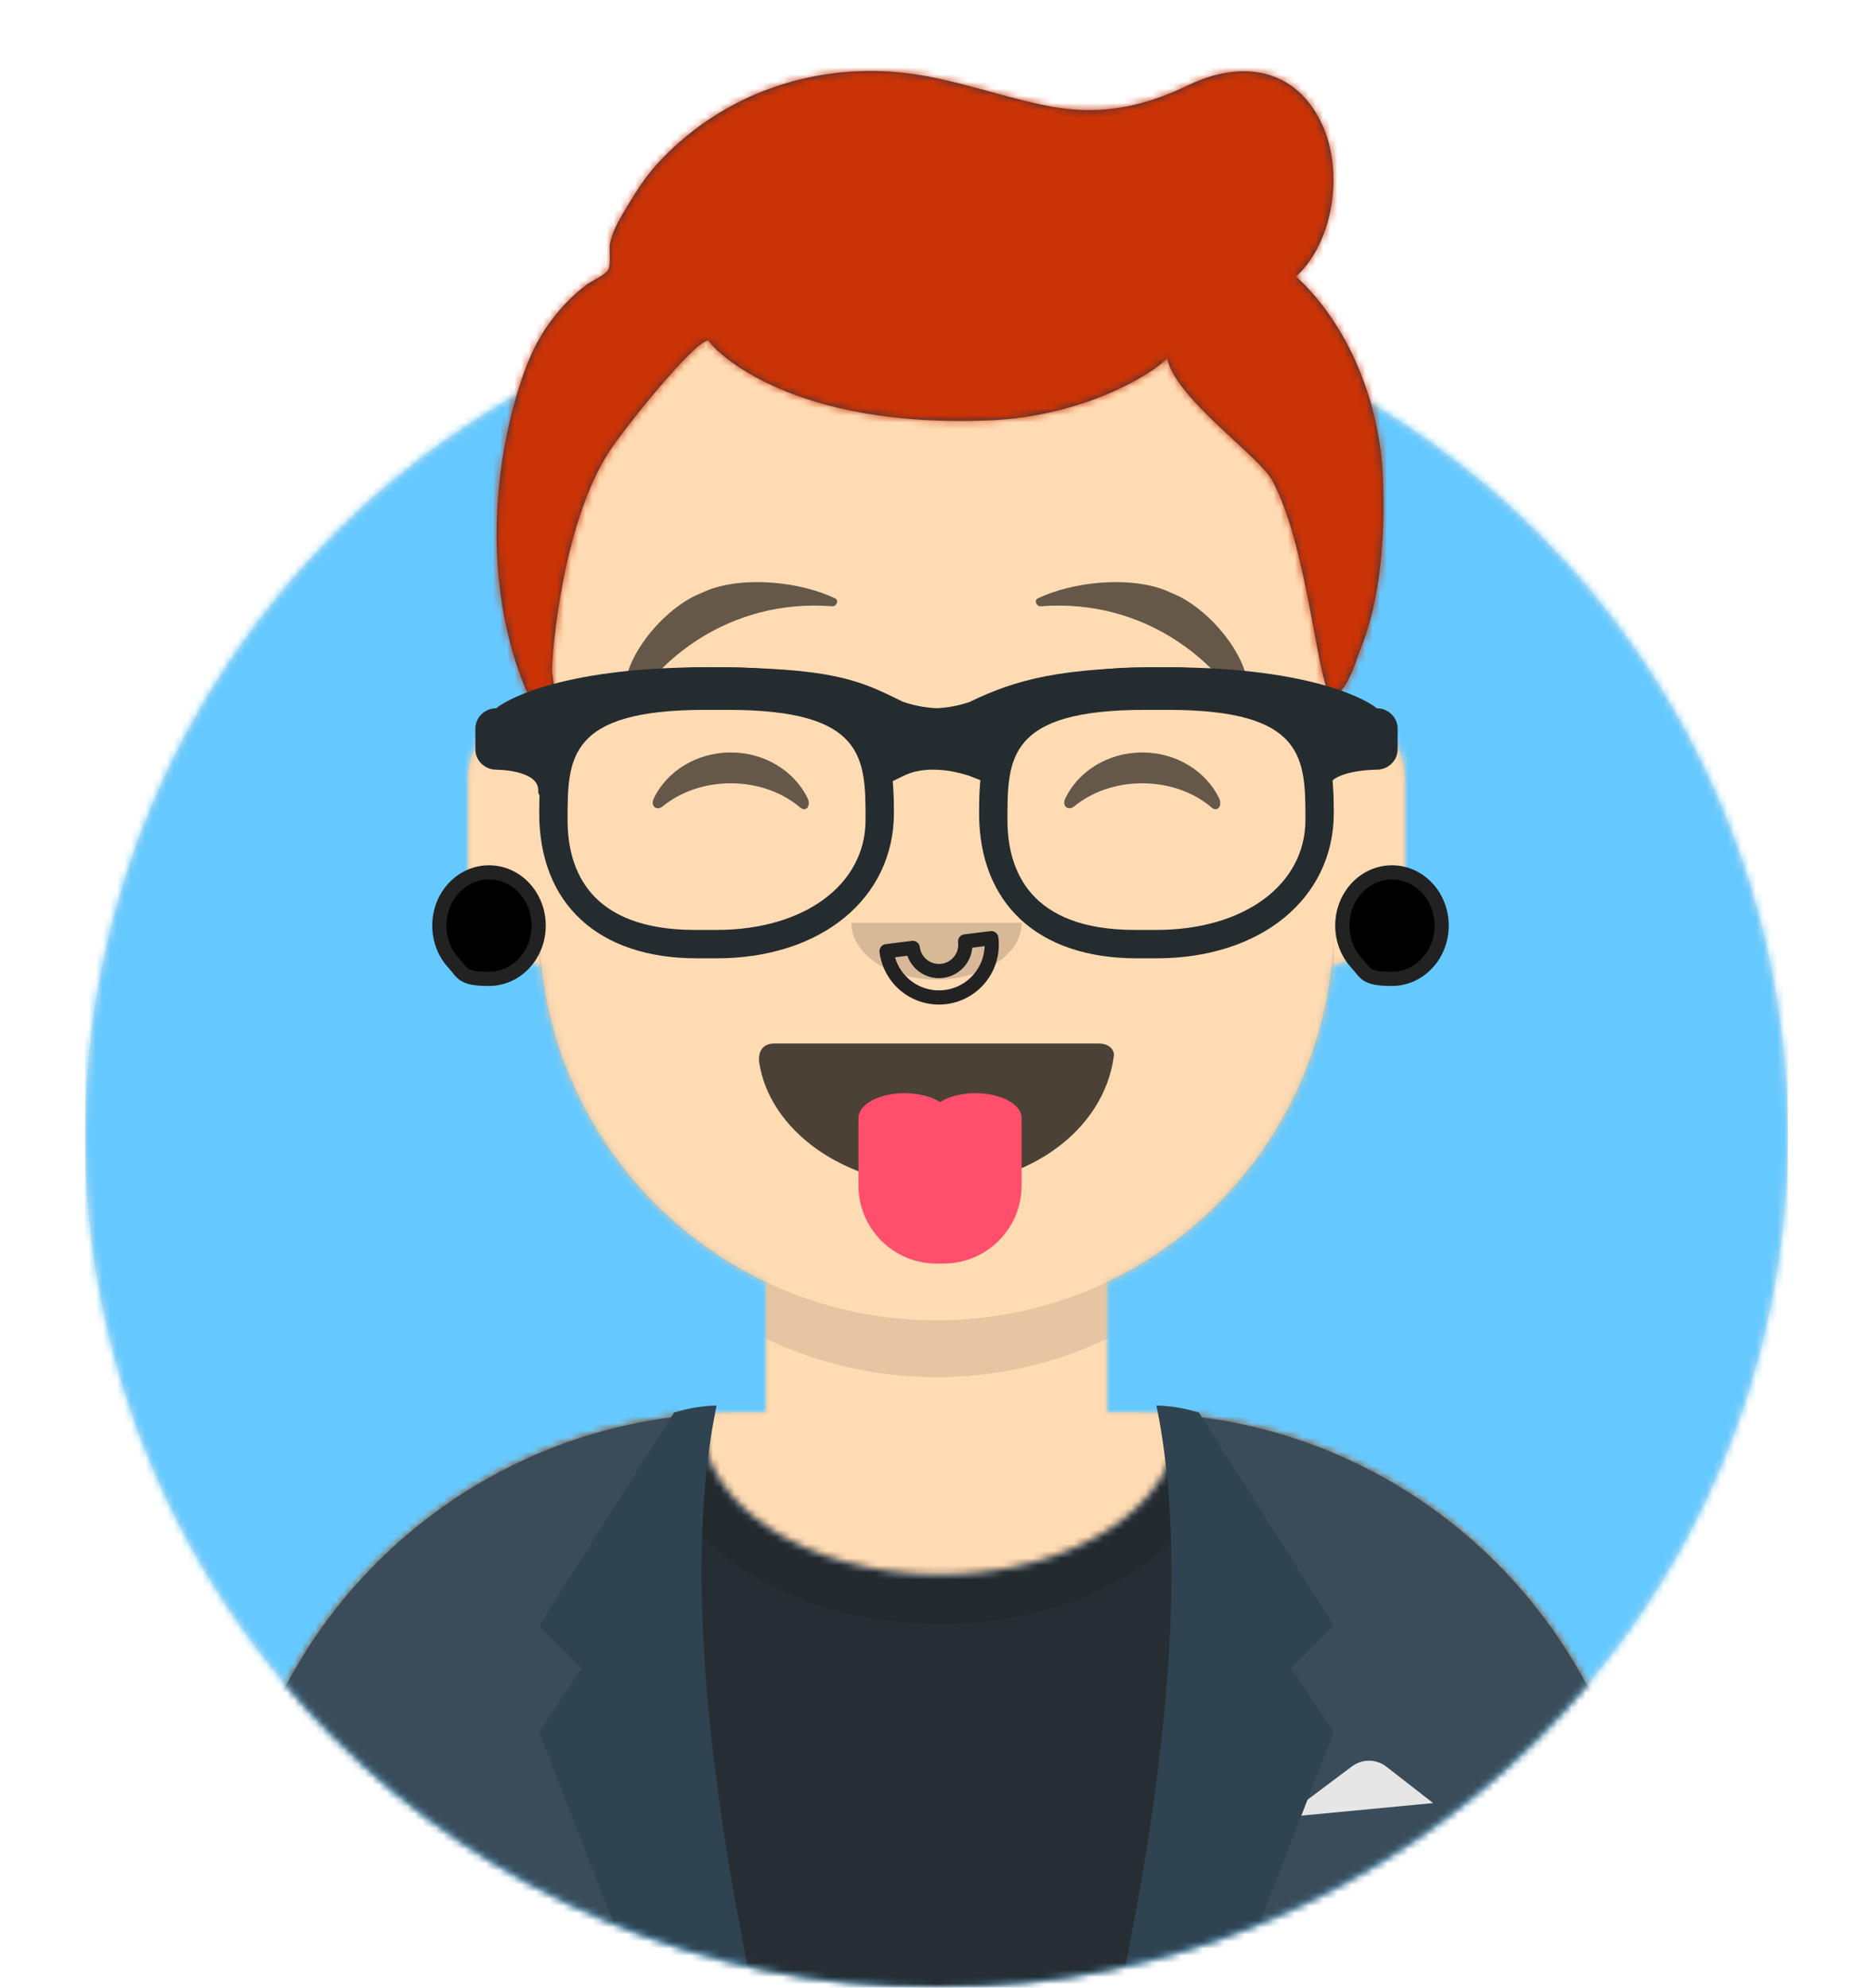 <svg xmlns="http://www.w3.org/2000/svg" xmlns:xlink="http://www.w3.org/1999/xlink" width="264" height="280" version="1.1" style=""><rect id="backgroundrect" width="100%" height="100%" x="0" y="0" fill="none" stroke="none"/>
    <desc>Created with getavataaars.com</desc>
    <defs>
        <circle id="path-1" cx="120" cy="120" r="120"/>
        <path d="M12,160 C12,226.274 65.726,280 132,280 C198.274,280 252,226.274 252,160 L264,160 L264,-1.42108547e-14 L-3.19744231e-14,-1.42108547e-14 L-3.19744231e-14,160 L12,160 Z" id="path-3"/>
        <path d="M124,144.611 L124,163 L128,163 L128,163 C167.765,163 200,195.235 200,235 L200,244 L0,244 L0,235 C-4.86974701e-15,195.235 32.235,163 72,163 L72,163 L76,163 L76,144.611 C58.763,136.422 46.372,119.687 44.305,99.881 C38.48,99.058 34,94.052 34,88 L34,74 C34,68.054 38.325,63.118 44,62.166 L44,56 L44,56 C44,25.072 69.072,5.68137151e-15 100,0 L100,0 L100,0 C130.928,-5.68137151e-15 156,25.072 156,56 L156,62.166 C161.675,63.118 166,68.054 166,74 L166,88 C166,94.052 161.52,99.058 155.695,99.881 C153.628,119.687 141.237,136.422 124,144.611 Z" id="path-5"/>
    </defs>
    
<g class="currentLayer" style=""><title>Layer 1</title><g id="Avataaar" stroke="none" stroke-width="1" fill="none" fill-rule="evenodd">
        <g id="Avataaar/Circle">
            <g id="svg_1">
                <g id="Circle" stroke-width="1" fill-rule="evenodd">
                    <mask id="mask-2" fill="white" transform="translate(12,40) translate(825,1100) translate(-825,-1100) ">
                        <use xlink:href="#path-1" id="svg_2"/>
                    </mask>
                    <use id="Circle-Background" fill="#E6E6E6" xlink:href="#path-1" y="40" x="12"/>
                    <g id="Color/Palette/Blue-01" mask="url(#mask-2)" fill="#65C9FF">
                        <rect id="🖍Color" x="12" y="40" width="240" height="240"/>
                    </g>
                </g>
                <mask id="mask-4" fill="white" transform="translate(825,1100) translate(-825,-1100) ">
                    <use xlink:href="#path-3" id="svg_3"/>
                </mask>
                <g id="Mask"/>
                <g id="Avataaar" stroke-width="1" fill-rule="evenodd" mask="url(#mask-4)">
                    <g id="Body">
                        <mask id="mask-6" fill="white" transform="translate(32,36) translate(825,1100) translate(-825,-1100) ">
                            <use xlink:href="#path-5" id="svg_4"/>
                        </mask>
                        <use fill="#D0C6AC" xlink:href="#path-5" y="36" x="32" id="svg_5"/>
                        <g id="Skin/👶🏽-03-Brown" mask="url(#mask-6)" fill="#FFDBB4">
                            <g id="Color">
                                <rect x="32" y="36" width="264" height="244" id="svg_6"/>
                            </g>
                        </g>
                        <path d="M188,115 L188,138 C188,168.928 162.928,194 132,194 C101.072,194 76,168.928 76,138 L76,115 L76,130 C76,160.928 101.072,186 132,186 C162.928,186 188,160.928 188,130 L188,115 z" id="Neck-Shadow" fill-opacity="0.1" fill="#000000" mask="url(#mask-6)"/>
                    </g>
                    <g id="Clothing/Blazer-+-Shirt">
                        <defs transform="translate(0,170) translate(825,1100) translate(-825,-1100) ">
                            <path d="M133.96,0.295 C170.936,3.325 200,34.294 200,72.052 L200,81 L0,81 L0,72.052 C1.22536245e-14,33.953 29.592,2.765 67.045,0.22 C67.015,0.593 67,0.969 67,1.348 C67,13.211 81.998,22.828 100.5,22.828 C119.002,22.828 134,13.211 134,1.348 C134,0.995 133.987,0.644 133.96,0.295 Z" id="react-path-299"/>
                        </defs>
                        <g id="Shirt">
                            <mask id="react-mask-300" fill="white" transform="translate(32,29) translate(0,170) translate(825,1100) translate(-825,-1100) ">
                                <use xlink:href="#react-path-299" id="svg_7"/>
                            </mask>
                            <use id="Clothes" fill="#E6E6E6" xlink:href="#react-path-299" y="199" x="32"/>
                            <g id="Color/Palette/Black" mask="url(#react-mask-300)" fill="#262E33">
                                <g id="🖍Color">
                                    <rect x="0" y="170" width="264" height="110" id="svg_8"/>
                                </g>
                            </g>
                            <g id="Shadowy" opacity="0.6" mask="url(#react-mask-300)" fill-opacity="0.16" fill="#000000">
                                <g id="Hola-👋🏼">
                                    <ellipse cx="132.5" cy="201.848" rx="39.635" ry="26.914" id="svg_9"/>
                                </g>
                            </g>
                        </g>
                        <g id="Blazer">
                            <path d="M100.785,199.122 C62.512,200.804 32,232.365 32,271.052 L32,271.052 L32,280 L101.362,280 C97.961,267.92 96,253.709 96,238.5 C96,224.173 97.74,210.731 100.785,199.122 zM163.638,280 L232,280 L232,271.052 C232,232.707 202.025,201.363 164.229,199.174 C167.265,210.771 169,224.194 169,238.5 C169,253.709 167.039,267.92 163.638,280 z" id="Saco" fill="#3A4C5A"/>
                            <path d="M181,256 L190.556,248.833 L190.556,248.833 C191.999,247.751 193.988,247.768 195.412,248.876 L202,254 L181,256 z" id="Pocket-hanky" fill="#E6E6E6"/>
                            <path d="M101,198 C97,217.333 98.667,244.667 106,280 L90,280 L76,244 L82,235 L76,229 L95,199 C97.028,198.369 99.028,198.036 101,198 z" id="Wing" fill="#2F4351"/>
                            <path d="M163,198 C167,217.333 165.333,244.667 158,280 L174,280 L188,244 L182,235 L188,229 L169,199 C166.972,198.369 164.972,198.036 163,198 z" id="Wing" fill="#2F4351"/>
                        </g>
                    </g>
                    <g id="Face" fill="#000000">
                        <g id="Mouth/Tongue">
                            <defs transform="translate(2,52) translate(76,82) translate(825,1100) translate(-825,-1100) ">
                                <path d="M29,15.609 C30.41,25.231 41.062,33 54,33 C66.968,33 77.646,25.183 79,14.739 C79.101,14.34 78.775,13 76.826,13 C56.838,13 41.74,13 31.174,13 C29.383,13 28.87,14.24 29,15.609 Z" id="react-path-335"/>
                            </defs>
                            <mask id="react-mask-336" fill="white" transform="translate(2,52) translate(76,82) translate(825,1100) translate(-825,-1100) ">
                                <use xlink:href="#react-path-335" id="svg_10"/>
                            </mask>
                            <use id="Mouth" fill-opacity="0.7" fill="#000000" fill-rule="evenodd" xlink:href="#react-path-335" y="134" x="78"/>
                            <rect id="Teeth" fill="#FFFFFF" fill-rule="evenodd" mask="url(#react-mask-336)" x="117" y="136" width="31" height="16" rx="5"/>
                            <path d="M143.984,157.747 C143.995,157.83 144,157.914 144,158 L144,167 C144,173.075 139.075,178 133,178 L132,178 C125.925,178 121,173.075 121,167 L121,158 L121,158 C121,157.914 121.005,157.83 121.016,157.747 C121.005,157.665 121,157.583 121,157.5 C121,155.567 123.91,154 127.5,154 C129.51,154 131.308,154.491 132.5,155.263 C133.692,154.491 135.49,154 137.5,154 C141.09,154 144,155.567 144,157.5 C144,157.583 143.995,157.665 143.984,157.747 z" id="Tongue" fill="#FF4F6D" fill-rule="evenodd"/>
                        </g>
                        <g id="Nose/Default" fill-opacity="0.16">
                            <path d="M120,130 C120,134.418 125.373,138 132,138 L132,138 C138.627,138 144,134.418 144,130 " id="Nose"/>
                        </g>
                        <g id="Eyes/Happy-😁" fill-opacity="0.6">
                            <path d="M92.16,112.447 C94.007,108.649 98.164,106 102.998,106 C107.814,106 111.959,108.63 113.815,112.407 C114.367,113.529 113.582,114.447 112.791,113.767 C110.34,111.66 106.859,110.344 102.998,110.344 C99.257,110.344 95.874,111.579 93.438,113.572 C92.547,114.3 91.62,113.558 92.16,112.447 z" id="Squint"/>
                            <path d="M150.16,112.447 C152.007,108.649 156.164,106 160.998,106 C165.814,106 169.959,108.63 171.815,112.407 C172.367,113.529 171.582,114.447 170.791,113.767 C168.34,111.66 164.859,110.344 160.998,110.344 C157.257,110.344 153.874,111.579 151.438,113.572 C150.547,114.3 149.62,113.558 150.16,112.447 z" id="Squint"/>
                        </g>
                        <g id="Eyebrow/Natural/Raised-Excited-Natural" fill-opacity="0.6">
                            <path d="M98.766,83.578 L99.677,83.176 C104.919,81.095 112.865,81.967 117.723,84.299 C118.29,84.571 117.902,85.452 117.321,85.407 C102.402,84.256 92.358,93.553 88.946,99.847 C88.845,100.034 88.539,100.055 88.464,99.881 C86.156,94.562 92.913,85.896 98.766,83.578 z" id="Eye-Browse-Reddit"/>
                            <path d="M165.234,83.578 L164.323,83.176 C159.081,81.095 151.135,81.967 146.277,84.299 C145.71,84.571 146.098,85.452 146.679,85.407 C161.598,84.256 171.642,93.553 175.054,99.847 C175.155,100.034 175.461,100.055 175.536,99.881 C177.844,94.562 171.087,85.896 165.234,83.578 z" id="Eye-Browse-Reddit"/>
                        </g>
                    </g>
                    <g id="Top" stroke-width="1" fill-rule="evenodd">
                        <defs transform="translate(825,1100) translate(-825,-1100) ">
                            <rect id="react-path-256" x="0" y="0" width="264" height="280"/>
                            <path d="M183.68,38.949 C189.086,33.999 190.387,23.962 187.318,17.449 C183.549,9.454 175.901,8.452 168.572,11.969 C161.664,15.284 155.515,16.388 147.95,14.782 C140.692,13.241 133.806,10.523 126.303,10.076 C113.978,9.343 102.003,13.915 93.603,23.129 C92,24.887 90.709,26.897 89.488,28.934 C88.512,30.564 87.411,32.313 86.995,34.192 C86.797,35.086 87.165,37.29 86.72,38.022 C86.239,38.812 84.424,39.537 83.651,40.124 C82.084,41.313 80.727,42.654 79.471,44.171 C76.805,47.393 75.338,50.758 74.103,54.743 C70.001,67.988 69.653,83.741 74.957,96.747 C75.664,98.481 77.855,102.099 79.143,98.385 C79.398,97.651 78.809,95.191 78.81,94.45 C78.815,91.73 80.316,73.721 86.857,63.633 C88.986,60.349 98.83,48.052 100.841,47.954 C101.906,49.646 112.721,60.462 140.783,59.195 C153.445,58.623 163.183,52.934 165.521,50.468 C166.549,56.001 178.513,64.284 180.336,67.692 C185.603,77.538 186.771,97.996 188.781,97.957 C190.791,97.919 192.234,92.72 192.648,91.727 C195.72,84.352 196.243,75.095 195.915,67.168 C195.488,56.966 191.277,45.942 183.68,38.949 Z" id="react-path-255"/>
                            <filter x="-0.8%" y="-2.0%" width="101.5%" height="108.0%" filterUnits="objectBoundingBox" id="react-filter-252">
                                <feOffset dx="0" dy="2" in="SourceAlpha" result="shadowOffsetOuter1"/>
                                <feColorMatrix values="0 0 0 0 0   0 0 0 0 0   0 0 0 0 0  0 0 0 0.16 0" type="matrix" in="shadowOffsetOuter1" result="shadowMatrixOuter1"/>
                                <feMerge>
                                    <feMergeNode in="shadowMatrixOuter1"/>
                                    <feMergeNode in="SourceGraphic"/>
                                </feMerge>
                            </filter>
                        </defs>
                        <mask id="react-mask-254" fill="white" transform="translate(825,1100) translate(-825,-1100) ">
                            <use xlink:href="#react-path-256" id="svg_11"/>
                        </mask>
                        <g id="Mask"/>
                        <g id="Top/Short-Hair/Short-Waved" mask="url(#react-mask-254)">
                            <g id="svg_12">
                                <mask id="react-mask-253" fill="white" transform="translate(-1,0) translate(825,1100) translate(-825,-1100) ">
                                    <use xlink:href="#react-path-255" id="svg_13"/>
                                </mask>
                                <use id="Short-Hair" stroke="none" fill="#28354B" fill-rule="evenodd" xlink:href="#react-path-255" y="0" x="-1"/>
                                <g id="Skin/👶🏽-03-Brown" mask="url(#react-mask-253)" fill="#C93305">
                                    <g id="Color">
                                        <rect x="-1" y="0" width="264" height="280" id="svg_14"/>
                                    </g>
                                </g>
                                <g id="Top/_Resources/Prescription-02" fill="none" stroke-width="1">
                                    <defs transform="translate(62,85) translate(-1,0) translate(825,1100) translate(-825,-1100) ">
                                        <filter x="-0.8%" y="-2.4%" width="101.5%" height="109.8%" filterUnits="objectBoundingBox" id="react-filter-337">
                                            <feOffset dx="0" dy="2" in="SourceAlpha" result="shadowOffsetOuter1"/>
                                            <feColorMatrix values="0 0 0 0 0   0 0 0 0 0   0 0 0 0 0  0 0 0 0.2 0" type="matrix" in="shadowOffsetOuter1" result="shadowMatrixOuter1"/>
                                            <feMerge>
                                                <feMergeNode in="shadowMatrixOuter1"/>
                                                <feMergeNode in="SourceGraphic"/>
                                            </feMerge>
                                        </filter>
                                    </defs>
                                    <g id="Wayfarers" filter="url(#react-filter-337)" fill="#252C2F">
                                        <path d="M101,133 L98.242,133 C84.315,133 76,125.336 76,112.5 C76,102.127 77.817,92 99.53,92 L102.47,92 C124.183,92 126,102.127 126,112.5 C126,124.569 115.721,133 101,133 zM99.385,98 C80,98 80,104.841 80,113.502 C80,120.572 83.116,129 97.971,129 L101,129 C113.365,129 122,122.627 122,113.502 C122,104.841 122,98 102.615,98 L99.385,98 z" id="Left" fill-rule="nonzero"/>
                                        <path d="M163,133 L160.242,133 C146.315,133 138,125.336 138,112.5 C138,102.127 139.817,92 161.53,92 L164.47,92 C186.183,92 188,102.127 188,112.5 C188,124.569 177.721,133 163,133 zM161.385,98 C142,98 142,104.841 142,113.502 C142,120.572 145.119,129 159.971,129 L163,129 C175.365,129 184,122.627 184,113.502 C184,104.841 184,98 164.615,98 L161.385,98 z" id="Right" fill-rule="nonzero"/>
                                        <path d="M69.955,97.772 C70.646,97.096 78.21,92 99.5,92 C117.351,92 121.13,93.853 126.85,96.652 L127.269,96.859 C127.667,96.999 129.7,97.69 132.079,97.766 C134.246,97.673 136.1,97.085 136.642,96.897 C143.17,93.722 149.561,92 164.5,92 C185.79,92 193.354,97.096 194.045,97.772 C195.679,97.772 197,99.062 197,100.657 L197,103.543 C197,105.139 195.679,106.429 194.045,106.429 C194.045,106.429 187.144,106.429 187.144,109.315 C187.144,112.2 185.182,105.139 185.182,103.543 L185.182,100.732 C181.579,99.353 175.128,96.786 164.5,96.786 C152.658,96.786 146.761,98.886 141.702,100.971 L141.759,101.108 L141.756,103.094 L139.539,108.444 L136.8,107.361 C136.556,107.264 136.028,107.09 135.296,106.91 C133.256,106.407 131.159,106.254 129.304,106.634 C128.624,106.774 127.992,106.984 127.413,107.267 L124.77,108.558 L122.127,103.396 L122.244,101.102 L122.325,100.907 C117.962,98.874 113.939,96.786 99.5,96.786 C88.872,96.786 82.422,99.352 78.818,100.731 L78.818,103.543 C78.818,105.139 75.864,112.2 75.864,109.315 C75.864,106.429 69.955,106.429 69.955,106.429 C68.324,106.429 67,105.139 67,103.543 L67,100.657 C67,99.062 68.324,97.772 69.955,97.772 z" id="Stuff" fill-rule="nonzero"/>
                                    </g>
                                </g>
                            </g>
                        </g>
                    </g>
                </g>
            </g>
        </g>
    </g><path fill="none" stroke="#222222" stroke-width="2" stroke-linejoin="round" stroke-dashoffset="" fill-rule="nonzero" marker-start="" marker-mid="" marker-end="" id="svg_19" d="M125.366,140.485 L125.366,140.485 C125.366,136.377 128.696,133.047 132.804,133.047 C136.912,133.047 140.242,136.377 140.242,140.485 L136.523,140.485 C136.523,138.431 134.858,136.766 132.804,136.766 C130.75,136.766 129.085,138.431 129.085,140.485 L125.366,140.485 z" style="color: rgb(0, 0, 0);" class="" transform="rotate(172.917 132.804,136.766) "/><path fill="none" fill-opacity="1" stroke="#222222" stroke-opacity="1" stroke-width="2" stroke-dasharray="none" stroke-linejoin="round" stroke-linecap="butt" stroke-dashoffset="" fill-rule="nonzero" opacity="1" marker-start="" marker-mid="" marker-end="" id="svg_23" d="M-241.554,116.446 " style="color: rgb(0, 0, 0);"/><path fill="#000000" fill-opacity="1" stroke="#222222" stroke-opacity="1" stroke-width="2" stroke-dasharray="none" stroke-linejoin="round" stroke-linecap="butt" stroke-dashoffset="" fill-rule="nonzero" opacity="1" marker-start="" marker-mid="" marker-end="" d="M61.926,130.393 C61.926,126.249 65.058,122.893 68.926,122.893 C72.793,122.893 75.926,126.249 75.926,130.393 C75.926,134.536 72.793,137.893 68.926,137.893 C65.058,137.893 65.242,137.053 63.975,135.696 C62.709,134.339 61.926,132.464 61.926,130.393 z" id="svg_25" class=""/><path fill="#000000" fill-opacity="1" stroke="#222222" stroke-opacity="1" stroke-width="2" stroke-dasharray="none" stroke-linejoin="round" stroke-linecap="butt" stroke-dashoffset="" fill-rule="nonzero" opacity="1" marker-start="" marker-mid="" marker-end="" d="M189.198,130.393 C189.198,126.249 192.331,122.893 196.198,122.893 C200.066,122.893 203.198,126.249 203.198,130.393 C203.198,134.536 200.066,137.893 196.198,137.893 C192.331,137.893 192.515,137.053 191.248,135.696 C189.981,134.339 189.198,132.464 189.198,130.393 z" class="" id="svg_16"/></g></svg>